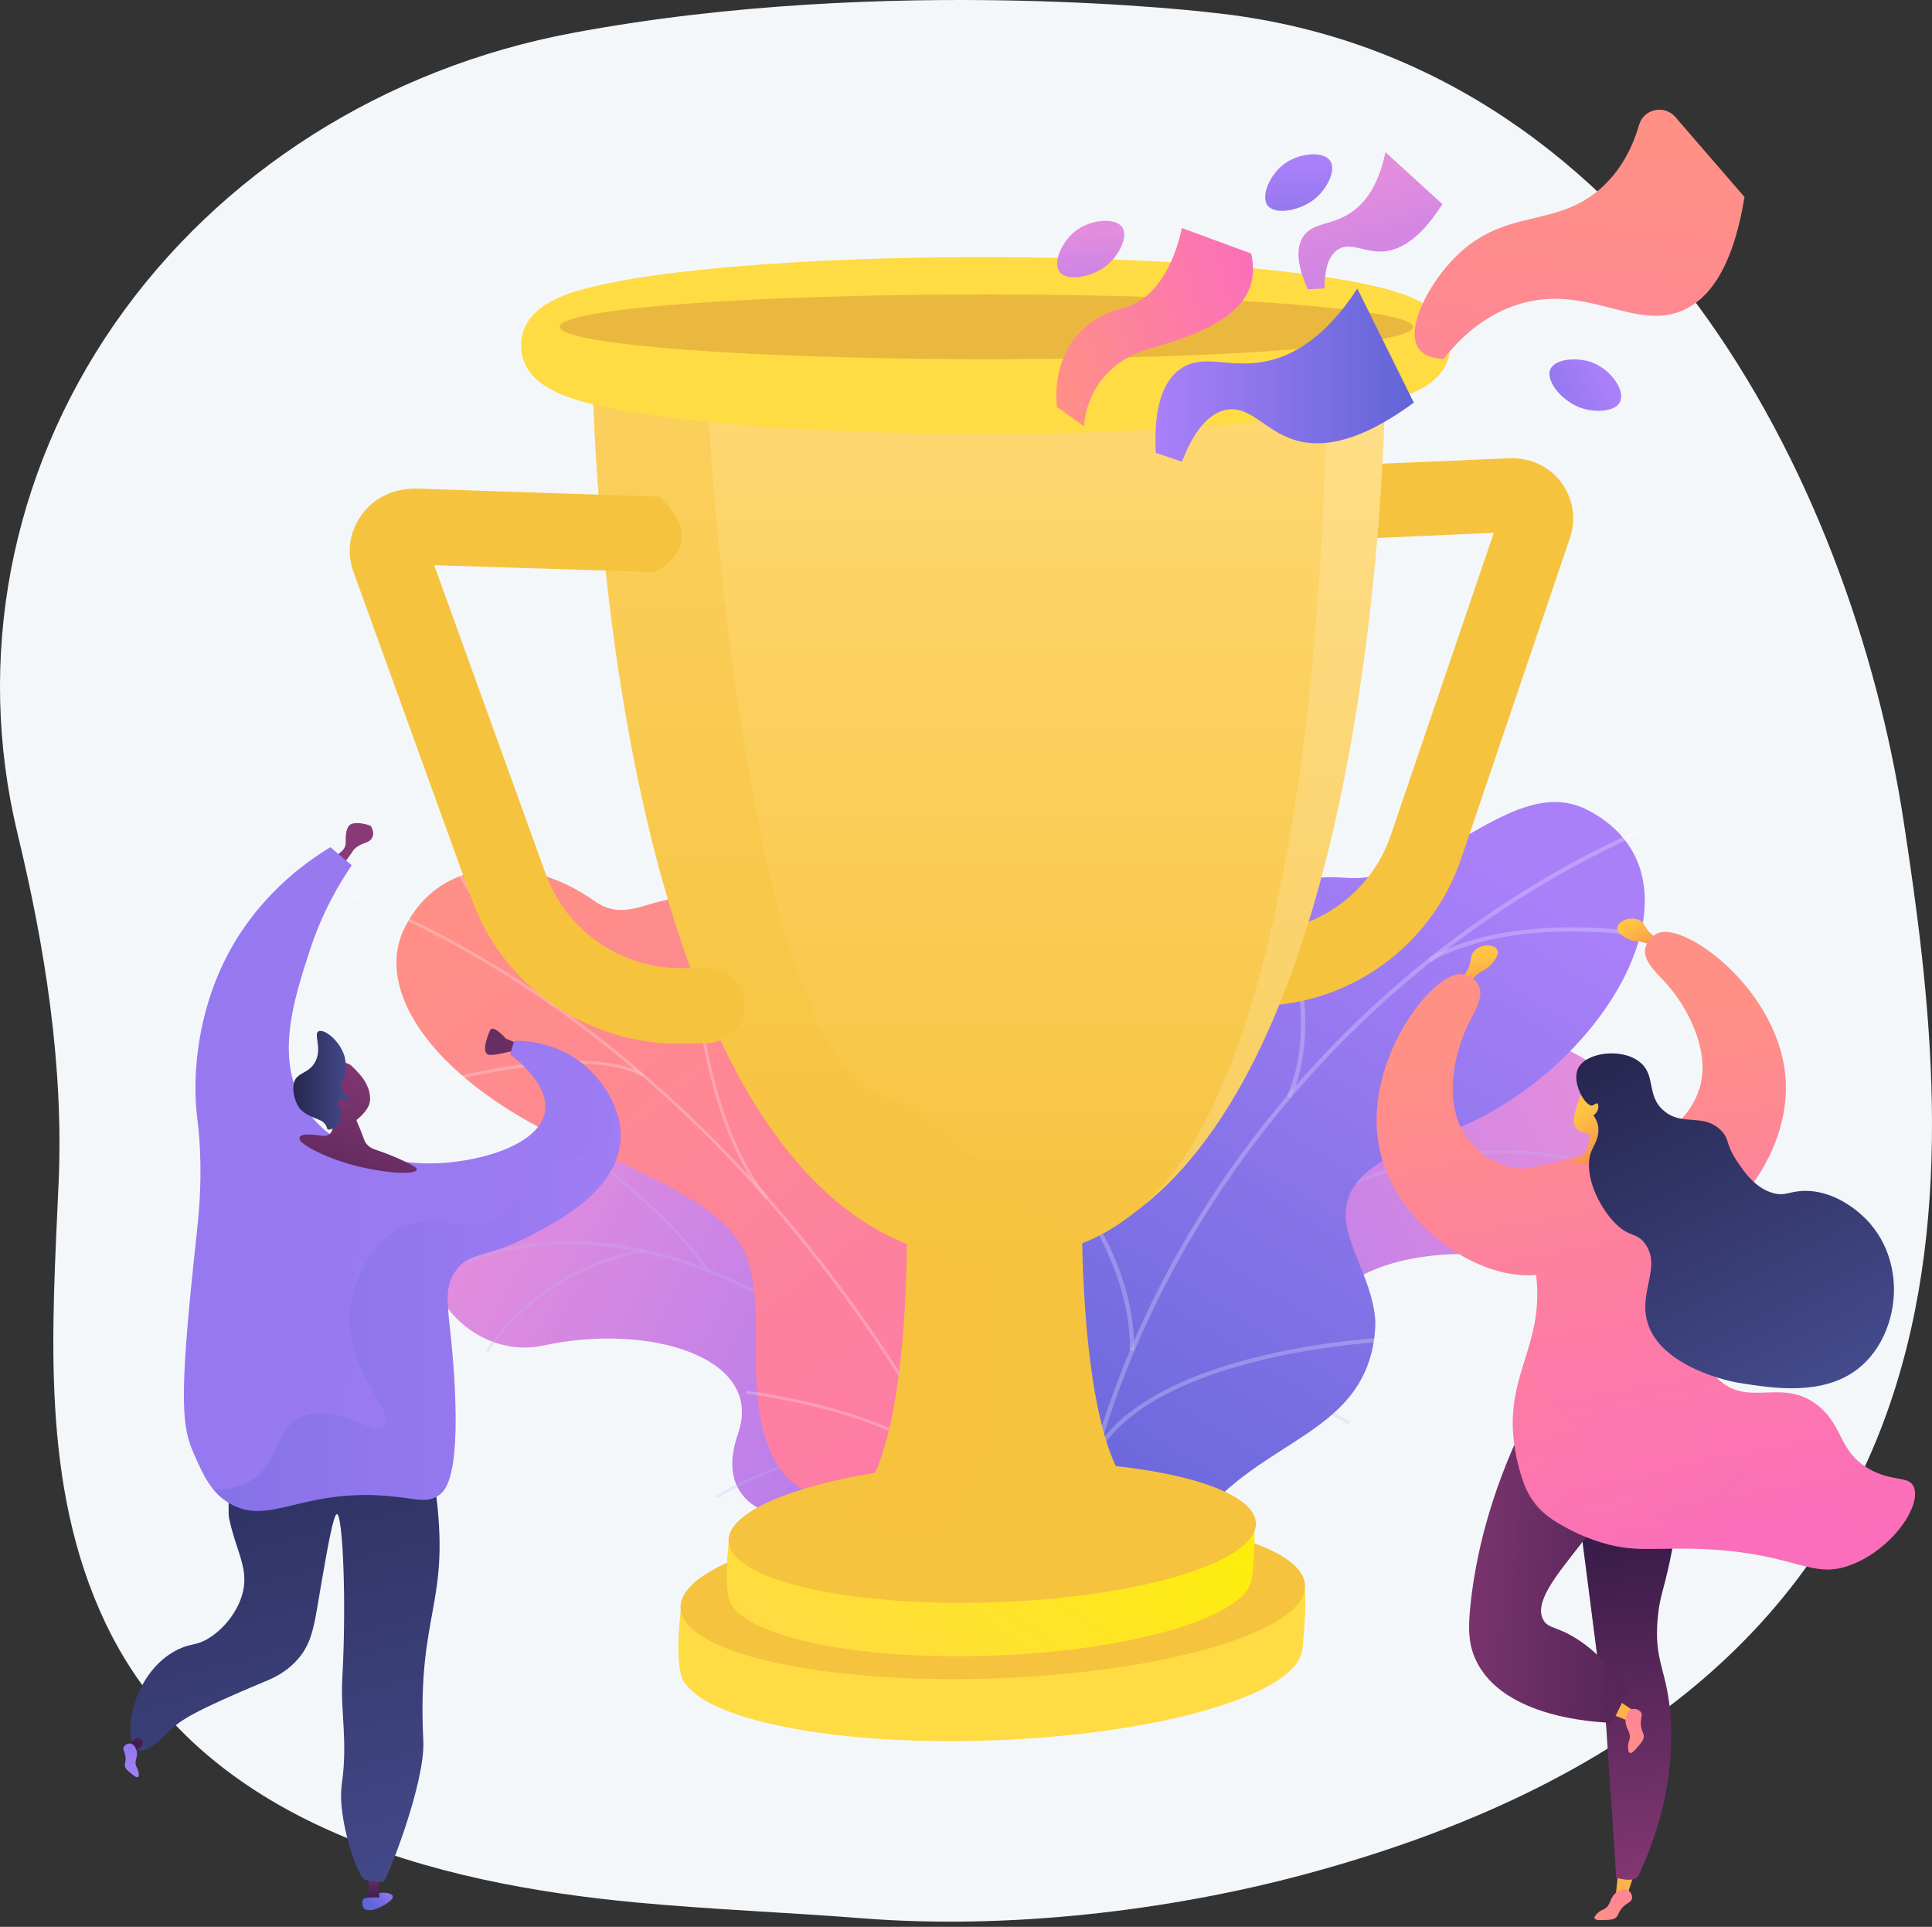 <svg width="346" height="345" viewBox="0 0 346 345" fill="none" xmlns="http://www.w3.org/2000/svg">
<rect x="0" y="0" width="346" height="345" fill="#333333" stroke="none"/>
<path d="M340.91 146.973C331.529 85.589 293.077 10.168 217.113 2.271C217.113 2.271 159.436 -4.748 102.578 5.893C68.829 12.199 39.248 30.986 20.521 57.99C1.818 84.983 -4.44 117.902 3.148 149.289C8.076 169.679 11.413 190.77 10.499 211.718C9.347 238.141 7.174 265.917 18.859 290.547C35.971 326.636 77.723 337.277 114.144 340.661C127.563 341.908 141.041 342.419 154.484 343.476C180.264 345.518 209.168 342.217 234.011 335.507C360.611 301.318 350.291 208.357 340.91 146.973Z" fill="#F4F7FA"/>
<path d="M155.909 277.069L174.684 294.039C174.684 294.039 186.915 287.602 188.459 276.653C191.594 254.304 210.95 258.614 219.322 259.208C231.957 260.099 241.968 255.562 237.455 242.666C232.349 228.083 254.425 221.48 274.624 225.862C294.384 230.149 313.408 197.503 271.489 184.286C246.456 176.401 232.278 197.681 222.552 206.719C212.838 215.768 197.508 203.394 191.665 219.889C186.678 233.985 188.043 248.77 175.503 250.23C162.963 251.679 155.197 258.994 155.909 277.069Z" fill="url(#paint0_linear)"/>
<g opacity="0.5">
<path opacity="0.5" d="M162.465 286.153L162.917 286.438C163.095 286.153 180.599 258.044 206.356 235.397C230.082 214.544 265.885 194.201 301.641 215.743L301.914 215.28C285.99 205.697 268.747 203.464 250.649 208.654C236.198 212.798 221.164 221.669 205.987 235.005C180.183 257.699 162.632 285.88 162.465 286.153Z" fill="#BEB8F2"/>
<path opacity="0.5" d="M243.18 211.148L243.619 211.457C253.808 196.897 275.599 182.801 275.812 182.659L275.527 182.208C275.314 182.362 253.44 196.506 243.18 211.148Z" fill="#BEB8F2"/>
<path opacity="0.5" d="M255.34 208.025C276.193 211.766 285.052 227.014 285.135 227.168L285.598 226.907C285.515 226.753 276.537 211.291 255.424 207.502L255.34 208.025Z" fill="#BEB8F2"/>
<path opacity="0.5" d="M190.325 251.121C211.641 236.443 241.186 254.814 241.459 255.016L241.803 254.612C241.554 254.386 211.522 235.872 190.016 250.681L190.325 251.121Z" fill="#BEB8F2"/>
<path opacity="0.5" d="M197.354 243.093L197.817 243.366C206.154 229.115 200.608 209.105 200.549 208.903L200.038 209.046C200.086 209.236 205.584 229.032 197.354 243.093Z" fill="#BEB8F2"/>
<path opacity="0.5" d="M165.767 282.069C172.904 275.311 188.496 278.933 188.65 278.969L188.769 278.447C188.116 278.292 172.75 274.718 165.399 281.677L165.767 282.069Z" fill="#BEB8F2"/>
<path opacity="0.5" d="M169.828 275.359L170.279 275.644C174.447 269.077 171.574 254.981 170.624 250.349C170.493 249.696 170.374 249.126 170.374 249.019H169.84C169.84 249.162 169.911 249.542 170.101 250.456C171.039 255.04 173.877 268.982 169.828 275.359Z" fill="#BEB8F2"/>
</g>
<path d="M208.671 288.967L191.06 304.88C191.06 304.88 179.589 298.836 178.14 288.563C175.195 267.603 157.038 271.641 149.189 272.199C137.338 273.042 127.945 268.779 132.172 256.69C136.958 243.009 116.248 236.81 97.307 240.919C78.77 244.945 60.922 214.318 100.24 201.92C123.717 194.522 137.029 214.485 146.137 222.964C155.257 231.443 169.626 219.84 175.1 235.314C179.779 248.531 178.497 262.414 190.265 263.768C202.057 265.145 209.336 272.009 208.671 288.967Z" fill="url(#paint1_linear)"/>
<g opacity="0.5">
<path opacity="0.5" d="M202.519 297.494L202.092 297.755C201.926 297.494 185.502 271.118 161.349 249.885C139.083 230.326 105.512 211.243 71.965 231.443L71.704 231.015C86.631 222.025 102.817 219.923 119.798 224.792C133.359 228.676 147.455 237 161.693 249.505C185.906 270.798 202.365 297.221 202.519 297.494Z" fill="#BEB8F2"/>
<path opacity="0.5" d="M126.804 227.132L126.389 227.417C116.829 213.76 96.392 200.543 96.19 200.412L96.463 199.985C96.665 200.127 117.185 213.392 126.804 227.132Z" fill="#BEB8F2"/>
<path opacity="0.5" d="M115.404 224.199C95.846 227.702 87.533 242.012 87.45 242.155L87.011 241.905C87.094 241.763 95.513 227.251 115.309 223.7L115.404 224.199Z" fill="#BEB8F2"/>
<path opacity="0.5" d="M176.394 264.622C156.408 250.847 128.68 268.09 128.43 268.28L128.11 267.9C128.347 267.686 156.515 250.325 176.691 264.219L176.394 264.622Z" fill="#BEB8F2"/>
<path opacity="0.5" d="M169.792 257.094L169.364 257.343C161.539 243.971 166.752 225.196 166.811 225.018L167.298 225.161C167.239 225.339 162.085 243.912 169.792 257.094Z" fill="#BEB8F2"/>
<path opacity="0.5" d="M199.419 293.658C192.722 287.317 178.104 290.713 177.949 290.749L177.831 290.262C178.436 290.119 192.864 286.771 199.752 293.29L199.419 293.658Z" fill="#BEB8F2"/>
<path opacity="0.5" d="M195.62 287.364L195.192 287.637C191.285 281.486 193.981 268.256 194.872 263.91C195.002 263.292 195.109 262.77 195.109 262.663H195.608C195.608 262.806 195.537 263.15 195.359 264.005C194.48 268.304 191.82 281.379 195.62 287.364Z" fill="#BEB8F2"/>
</g>
<path d="M165.374 287.875C163.415 296.069 168.485 302.482 172.891 306.555C173.675 306.365 174.173 306.448 175.016 306.424C182.545 306.234 185.716 304.548 193.102 303.182C194.693 302.885 199.099 300.605 200.845 299.56L204.063 297.553C204.063 297.553 206.224 278.268 195.453 275.845C184.683 273.411 184.41 254.837 183.056 245.016C182.225 238.984 179.909 236.49 179.244 234.329C172.238 211.385 177.581 202.799 170.718 196.731C163.141 190.045 154.461 198.595 145.839 191.755C136.102 184.024 140.638 167.933 129.784 162.684C127.92 161.781 125.984 160.915 123.241 160.784C116.449 160.463 112.186 165.404 106.391 161.283C94.753 152.994 78.888 152.994 72.416 166.223C66.027 179.286 81.596 198.073 112.162 208.571C133.038 218.522 134.285 222.774 135.271 233.652C135.959 241.276 132.789 262.39 145.198 267.342C157.584 272.294 167.618 278.493 165.374 287.875Z" fill="url(#paint2_linear)"/>
<g opacity="0.5">
<path opacity="0.5" d="M189.373 304.417L189.895 304.216C188.827 301.354 187.722 298.468 186.594 295.665C178.246 274.895 168.116 255.716 156.479 238.687C146.623 224.258 135.543 211.148 123.55 199.736C113.907 190.556 103.635 182.421 93.007 175.545C85.537 170.712 77.961 166.556 70.516 163.183C69.221 162.589 67.856 162.067 66.526 161.556C64.768 160.867 62.939 160.167 61.265 159.312L60.992 159.775C62.69 160.63 64.519 161.342 66.3 162.031C67.618 162.542 68.972 163.064 70.266 163.646C77.7 167.007 85.241 171.151 92.698 175.973C103.303 182.825 113.551 190.948 123.169 200.104C135.128 211.492 146.183 224.567 156.028 238.972C167.642 255.978 177.759 275.121 186.095 295.855C187.2 298.682 188.304 301.555 189.373 304.417Z" fill="#FCFDFE"/>
<path opacity="0.5" d="M137.099 214.615L137.539 214.283C123.383 197.277 123.835 159.074 123.847 158.682L123.3 158.706C123.277 159.086 122.825 197.467 137.099 214.615Z" fill="#FCFDFE"/>
<path opacity="0.5" d="M172.095 265.739L172.57 265.454C164.435 252.748 134.083 249.066 133.774 249.031L133.679 249.541C133.988 249.577 164.091 253.235 172.095 265.739Z" fill="#FCFDFE"/>
<path opacity="0.5" d="M176.038 273.363L176.548 273.162C172.926 264.018 173.247 249.434 177.451 232.084C177.665 231.218 177.665 231.218 177.629 231.123L177.118 231.324L177.379 231.229H177.106C177.095 231.289 177.023 231.621 176.928 232.001C172.689 249.434 172.368 264.136 176.038 273.363Z" fill="#FCFDFE"/>
<path opacity="0.5" d="M187.354 299.216L187.794 298.884C180.87 290.488 163.735 290.844 163.569 290.844L163.557 291.366C163.711 291.366 180.585 291.022 187.354 299.216Z" fill="#FCFDFE"/>
<path opacity="0.5" d="M190.191 304.252C190.334 295.405 193.148 286.165 198.813 276L198.338 275.774C192.638 286.023 189.788 295.345 189.657 304.275L190.191 304.252Z" fill="#FCFDFE"/>
<path opacity="0.5" d="M98.861 180.141L99.276 179.785C90.821 170.771 84.254 159.324 82.105 155.559C81.583 154.645 81.393 154.324 81.309 154.229L80.882 154.573C80.941 154.645 81.25 155.167 81.618 155.832C83.791 159.609 90.37 171.092 98.861 180.141Z" fill="#FCFDFE"/>
<path opacity="0.5" d="M115.011 192.729L115.308 192.277C104.977 186.565 81.037 192.931 80.015 193.204L80.134 193.703C80.383 193.643 104.87 187.124 115.011 192.729Z" fill="#FCFDFE"/>
</g>
<path d="M206.461 279.966C204.917 279.74 198.446 293.444 194.147 283.184C193.066 280.619 191.95 271.795 180.538 271.19C178.317 271.071 176.109 270.952 173.888 270.834C172.071 265.822 171.287 260.763 178.044 258.97C188.542 256.191 188.862 238.758 186.001 232.535C182.474 224.84 174.636 206.754 190.786 202.217C204.229 198.441 213.764 198.607 214.762 182.278C215.759 165.938 225.236 155.915 240.923 157.162C257.429 158.48 271.038 137.947 284.528 145.132C308.052 157.661 286.57 193.311 257.88 203.239C229.19 213.166 245.59 223.225 246.314 236.62C246.314 237.867 246.207 239.803 245.661 242.059C242.264 255.965 227.634 258.115 217.006 269.373C202.519 284.74 209.05 280.346 206.461 279.966Z" fill="url(#paint3_linear)"/>
<g opacity="0.5">
<path opacity="0.5" d="M194.195 269.931L193.435 269.765C205.06 217.192 243.713 170.617 294.289 148.208L294.634 148.873C244.26 171.199 205.773 217.572 194.195 269.931Z" fill="#FCFDFE"/>
<path opacity="0.5" d="M203.136 241.822L202.353 241.81C202.507 220.636 183.46 203.738 183.258 203.572L183.78 203.037C183.982 203.191 203.291 220.316 203.136 241.822Z" fill="#FCFDFE"/>
<path opacity="0.5" d="M196.616 260.312L195.927 259.944C206.841 241.288 248.106 239.483 248.522 239.459L248.57 240.195C248.154 240.219 207.316 242.012 196.616 260.312Z" fill="#FCFDFE"/>
<path opacity="0.5" d="M231.149 196.541L230.437 196.233C237.716 180.759 227.1 156.497 226.993 156.26L227.706 155.987C227.824 156.236 238.559 180.795 231.149 196.541Z" fill="#FCFDFE"/>
<path opacity="0.5" d="M256.182 172.209L255.778 171.568C273.329 161.782 300.369 167.958 300.642 168.029L300.464 168.741C300.203 168.682 273.472 162.578 256.182 172.209Z" fill="#FCFDFE"/>
</g>
<path d="M261.169 175.629C261.786 175.13 262.605 174.322 263.08 173.111C263.579 171.817 263.235 171.247 263.864 170.439C264.66 169.418 266.299 168.978 267.427 169.477C267.664 169.584 267.949 169.727 268.127 170.035C268.626 170.878 267.522 172.339 266.631 173.111C265.966 173.693 265.693 173.657 264.98 174.156C264.292 174.643 263.425 175.474 262.724 177.018L261.169 175.629Z" fill="url(#paint4_linear)"/>
<path d="M298.195 168.551C297.435 168.337 296.366 167.91 295.463 166.983C294.502 165.986 294.597 165.321 293.706 164.822C292.566 164.193 290.892 164.43 290.048 165.321C289.87 165.511 289.668 165.76 289.621 166.116C289.49 167.09 291.082 168.005 292.198 168.373C293.041 168.646 293.278 168.503 294.122 168.693C294.941 168.871 296.069 169.311 297.316 170.451L298.195 168.551Z" fill="url(#paint5_linear)"/>
<path d="M294.656 169.75C294.17 172.09 296.699 174.18 298.516 176.223C302.173 180.32 306.009 187.647 304.608 193.929C303.836 197.361 301.378 201.066 297.898 202.824C294.158 204.712 291.913 202.99 288.018 205.246C287.733 205.412 282.805 208.334 282.663 212.276C282.485 217.145 289.633 222.311 295.761 222.715C306.959 223.439 320.449 208.548 319.82 193.774C319.131 177.695 301.853 164.929 296.889 167.09C296.081 167.435 294.941 168.432 294.656 169.75Z" fill="url(#paint6_linear)"/>
<path d="M289.68 336.28L289.277 340.353L291.177 340.008L292.447 336.185L289.68 336.28Z" fill="url(#paint7_linear)"/>
<path d="M301.235 260.99C301.033 268.222 300.131 274.421 299.062 279.468C297.91 284.907 297.245 285.845 296.889 289.61C296.105 297.792 298.741 298.967 299.228 308.206C299.763 318.419 297.043 326.53 295.975 329.63C295.036 332.337 294.063 334.522 293.326 336.043C292.388 336.862 290.963 336.541 289.455 336.244C288.897 326.982 288.208 318.265 287.65 309.002C285.857 295.072 284.064 281.13 282.271 267.201C288.6 265.134 294.918 263.068 301.235 260.99Z" fill="url(#paint8_linear)"/>
<path opacity="0.3" d="M289.467 336.244C288.909 326.982 288.22 318.265 287.662 309.002C285.869 295.072 284.076 281.13 282.282 267.201C288.6 265.134 294.929 263.068 301.247 260.99C301.235 261.465 301.211 261.928 301.188 262.403C292.317 270.098 290.583 276.202 290.666 280.37C290.773 285.418 293.528 287.923 292.994 295.239C292.614 300.476 291.034 301.39 291.034 306.116C291.034 312.197 293.647 315.617 294.917 319.132C296.141 322.528 296.58 327.338 294.205 334.178C293.896 334.879 293.599 335.52 293.338 336.054C292.4 336.862 290.975 336.553 289.467 336.244Z" fill="url(#paint9_linear)"/>
<path d="M290.394 341.742C291.296 340.626 292.116 340.709 292.27 339.961C292.389 339.367 292.009 338.655 291.463 338.393C290.691 338.025 289.776 338.643 289.563 338.785C288.161 339.747 288.577 341.184 287.247 341.837C286.974 341.968 286.558 342.11 286.107 342.55C285.917 342.728 285.454 343.191 285.573 343.488C285.703 343.844 286.558 343.808 287.366 343.785C288.328 343.749 288.814 343.737 289.278 343.428C289.895 343.013 289.693 342.597 290.394 341.742Z" fill="url(#paint10_linear)"/>
<path d="M288.48 306.888L292.031 308.278L293.064 306.651L290.285 304.786L288.48 306.888Z" fill="url(#paint11_linear)"/>
<path d="M293.896 309.132C293.682 307.719 294.311 307.161 293.848 306.543C293.492 306.056 292.708 305.842 292.138 306.068C291.342 306.389 291.176 307.481 291.141 307.731C290.891 309.417 292.233 310.082 291.817 311.507C291.734 311.792 291.544 312.208 291.568 312.825C291.58 313.086 291.592 313.74 291.901 313.858C292.257 314.001 292.803 313.359 293.326 312.742C293.955 312.006 294.276 311.638 294.359 311.103C294.489 310.355 294.062 310.224 293.896 309.132Z" fill="url(#paint12_linear)"/>
<path d="M273.126 254.565C266.512 268.044 264.268 279.29 263.424 286.629C262.878 291.343 262.926 294.265 264.291 297.198C269.16 307.696 286.141 308.384 288.73 308.468C289.573 306.734 290.428 304.988 291.271 303.254C289.704 300.357 286.985 296.331 282.318 293.398C278.731 291.141 277.318 291.628 276.428 290.108C272.83 284.016 292.245 270.834 289.348 262.046C288.338 258.994 284.479 255.919 273.126 254.565Z" fill="url(#paint13_linear)"/>
<path d="M287.448 206.101C280.299 207.324 274.86 208.607 272.438 212.348C269.873 216.302 273.946 219.271 275.062 227.94C276.76 241.217 269.125 246.169 271.321 259.541C271.678 261.726 272.224 263.661 272.806 265.324C273.839 268.233 275.834 270.692 278.446 272.342C280.406 273.577 282.793 274.812 285.595 275.798C292.839 278.327 296.413 276.855 306.163 277.413C322.099 278.328 324.486 282.947 331.694 280.109C338.973 277.235 344.246 269.468 342.702 266.155C341.776 264.172 338.867 265.407 334.675 262.973C329.283 259.826 330.186 255.539 325.816 251.857C319.534 246.573 313.49 251.905 308.122 247.309C302.683 242.654 302.042 231.348 304.346 224.615C305.854 220.221 305.878 215.435 307.006 210.923C307.101 210.543 307.172 209.949 306.935 209.272C306.044 206.683 301.294 206.184 297.708 205.84C292.245 205.317 288.041 206.006 287.448 206.101Z" fill="url(#paint14_linear)"/>
<path opacity="0.3" d="M330.863 275.074C328.654 273.601 329.854 269.433 326.588 267.224C323.56 265.169 321.185 267.853 316.72 266.488C310.984 264.73 311.281 259.208 305.795 257.45C301.841 256.18 300.653 258.709 294.953 258.816C289.265 258.923 281.807 256.572 277.081 250.539C275.074 247.974 273.958 245.242 273.341 242.713C271.821 247.629 270.17 252.38 271.346 259.552C271.821 262.45 272.628 264.932 273.424 266.879C274.16 268.696 275.419 270.264 277.034 271.38C279.231 272.912 282.104 274.563 285.631 275.798C292.875 278.327 296.449 276.855 306.199 277.413C322.135 278.327 324.522 282.947 331.73 280.109C336.385 278.268 340.197 274.444 341.955 271.048C335.625 275.632 332.466 276.142 330.863 275.074Z" fill="url(#paint15_linear)"/>
<path d="M283.933 194.321C283.933 194.321 281.985 197.979 281.866 200.544C281.748 203.109 284.633 202.919 284.633 202.919L284.526 204.534C284.431 205.912 283.541 207.111 282.234 207.586L281.094 208.002C281.094 208.002 288.552 209.593 292.625 206.719L291.45 206.6C289.787 206.434 288.469 205.128 288.303 203.465L288.231 202.777C288.231 202.8 289.526 194.796 283.933 194.321Z" fill="url(#paint16_linear)"/>
<path d="M264.767 176.365C265.883 178.478 264.03 181.174 262.831 183.644C260.444 188.596 258.77 196.695 261.857 202.336C263.544 205.424 266.94 208.309 270.764 209.046C274.884 209.83 276.57 207.561 280.929 208.642C281.249 208.725 286.795 210.174 288.018 213.927C289.526 218.558 284.087 225.493 278.304 227.571C267.747 231.36 250.671 220.767 247.203 206.397C243.427 190.746 256.514 173.716 261.893 174.429C262.748 174.524 264.137 175.177 264.767 176.365Z" fill="url(#paint17_linear)"/>
<path d="M285.097 197.954C285.477 197.918 285.798 197.432 286.059 197.574C286.332 197.728 286.308 198.441 286.059 198.94C285.857 199.355 285.536 199.581 285.358 199.688C285.655 200.103 286.035 200.745 286.19 201.576C286.534 203.429 285.548 204.925 285.144 205.792C283.292 209.723 286.166 215.945 289.325 219.08C291.89 221.634 293.077 220.6 294.609 222.691C297.59 226.752 293.481 231.205 295.013 236.668C297.352 244.969 310.462 247.439 311.008 247.534C311.222 247.57 311.365 247.593 311.59 247.629C317.468 248.567 326.387 249.98 332.657 245.147C337.347 241.537 339.508 235.255 339.152 229.721C339.057 228.26 338.618 222.738 334.117 218.225C333.405 217.513 329.165 213.285 323.453 213.226C320.425 213.202 319.808 214.271 317.492 213.606C314.321 212.703 312.362 209.818 311.151 208.024C308.918 204.735 309.833 204.034 308.218 202.407C305.071 199.237 301.39 201.73 298.029 198.928C294.716 196.173 296.711 192.432 293.516 190.045C290.227 187.587 283.921 188.442 282.58 191.375C281.451 193.916 283.921 198.061 285.097 197.954Z" fill="url(#paint18_linear)"/>
<path d="M293.528 165.998C293.528 165.998 292.198 166.354 291.51 165.345C290.821 164.335 290.536 166.045 291.45 166.663C292.365 167.28 293.267 167.482 293.267 167.482L293.528 165.998Z" fill="url(#paint19_linear)"/>
<path d="M233.12 282.531C232.621 281.913 218.549 282.198 200.559 282.828C193.659 282.246 186.012 282.044 177.949 282.317C168.662 282.626 159.899 283.516 152.168 284.835C135.127 285.618 122.16 286.26 122.16 286.26C122.16 286.26 120.212 299.346 122.955 301.733H122.967C128.05 308.348 150.885 312.623 178.091 311.602C208.028 310.474 232.17 303.336 233.167 295.511C233.191 295.511 233.215 295.511 233.215 295.511C233.215 295.511 234.521 284.276 233.12 282.531Z" fill="#FFDB44"/>
<path d="M233.726 283.991C233.786 292.007 209.097 299.406 178.341 300.51C147.3 301.626 121.899 295.926 121.875 287.78C121.852 279.633 147.193 272.223 178.199 271.249C208.919 270.275 233.667 275.975 233.726 283.991Z" fill="#F6C33E"/>
<path d="M224.12 271.558C223.692 271.023 211.817 271.237 196.665 271.748C190.858 271.237 184.41 271.047 177.617 271.261C169.803 271.51 162.429 272.258 155.921 273.375C141.6 274.004 130.711 274.538 130.711 274.538C130.711 274.538 129.072 285.773 131.376 287.827H131.388C135.663 293.515 154.853 297.256 177.736 296.437C202.958 295.546 223.312 289.454 224.155 282.732C224.179 282.732 224.203 282.732 224.203 282.732C224.203 282.732 225.307 273.054 224.12 271.558Z" fill="url(#paint20_linear)"/>
<path d="M224.915 272.805C224.962 279.704 204.086 286.022 178.092 286.901C151.895 287.791 130.496 282.839 130.473 275.833C130.449 268.838 151.8 262.52 177.961 261.725C203.932 260.953 224.867 265.905 224.915 272.805Z" fill="#F6C33E"/>
<path d="M205.428 269.112C205.44 271.784 193.316 274.337 178.282 274.812C173.603 274.966 169.198 274.895 165.35 274.646C156.741 274.099 150.875 272.674 150.863 270.822C150.863 270.169 151.587 269.717 152.893 269.112C162.928 261.428 162.417 221.099 162.417 221.099L193.791 220.339C193.791 220.339 193.625 263.815 204.87 268.209C204.87 268.209 204.823 268.126 204.752 268.162C205.203 268.494 205.428 268.756 205.428 269.112Z" fill="#F6C33E"/>
<path opacity="0.3" d="M165.361 274.646C156.752 274.099 150.885 272.674 150.873 270.822C150.873 270.169 151.598 269.717 152.904 269.112C162.938 261.428 162.428 221.099 162.428 221.099L169.007 220.945C173.424 221.372 177.77 223.189 178.483 225.933C178.471 225.933 181.25 272.069 165.361 274.646Z" fill="#F6C33E"/>
<path d="M221.732 180.189L225.591 180.117C241.931 179.821 256.407 169.263 261.668 153.778L281.154 96.336C282.294 92.964 281.76 89.377 279.658 86.468C277.628 83.641 274.35 82.026 270.657 82.038C270.574 82.038 270.491 82.05 270.396 82.05L224.819 83.974C221.126 84.128 218.264 87.24 218.431 90.909C218.597 94.579 221.732 97.441 225.425 97.263L267.522 95.398L249.056 149.598C245.601 159.739 236.124 166.651 225.472 166.817L221.613 166.876C217.896 166.936 214.904 169.94 214.927 173.645C214.987 177.35 218.015 180.26 221.732 180.189Z" fill="#F6C33E"/>
<path d="M248.131 66.327C248.131 66.327 248.131 67.966 248.059 70.887C248.059 71.243 248.047 71.612 248.036 72.003C247.406 95.481 242.537 185.841 204.715 215.922C201.972 218.107 199.49 219.971 196.403 221.468C191.403 223.89 185.407 225.375 180.336 225.707V225.731C179.065 225.755 179.517 225.743 179.279 225.743C179.042 225.755 178.65 225.767 178.222 225.778V225.755C115.724 225.446 107.328 100.92 106.259 72.324C106.164 69.747 105.939 67.942 105.915 67.075C105.903 66.695 105.808 66.469 105.808 66.469L176.702 66.268H178.721L248.131 66.327Z" fill="url(#paint21_linear)"/>
<path opacity="0.4" d="M196.402 221.467C191.403 223.89 185.406 225.374 180.335 225.707V225.73C179.064 225.754 179.516 225.742 179.278 225.742C179.041 225.754 178.649 225.766 178.221 225.778V225.754C115.723 225.445 107.327 100.92 106.259 72.323C105.784 72.205 105.13 72.086 104.703 71.967C104.489 71.908 104.145 71.837 103.895 71.765C103.551 68.31 103.325 66.386 103.325 66.386L105.748 67.086L126.802 73.095C126.802 73.095 126.838 73.974 126.945 75.577C127.966 92.274 135.067 188.168 158.022 196.077C179.373 203.416 177.058 221.645 196.402 221.467Z" fill="#F6C33E"/>
<path d="M126.376 173.277L122.398 173.348C111.366 173.538 101.438 166.746 97.733 156.485L77.759 101.193L117.208 102.44C117.208 102.44 127.587 97.797 118.051 88.938L74.589 87.477C74.494 87.477 74.41 87.477 74.316 87.477C70.409 87.489 66.929 89.187 64.792 92.132C62.583 95.16 62.037 98.901 63.295 102.369L84.552 161.152C90.252 176.875 105.499 187.195 122.445 186.874L126.423 186.803C130.247 186.732 133.334 183.68 133.323 179.927C133.299 176.151 130.199 173.206 126.376 173.277Z" fill="#F6C33E"/>
<g opacity="0.4">
<path opacity="0.4" d="M248.059 70.898C248.059 71.254 248.047 71.623 248.035 72.014C247.406 95.492 242.537 185.852 204.715 215.933C238.381 185.461 237.526 68.25 237.526 68.25L248.059 70.898Z" fill="white"/>
</g>
<path d="M259.708 61.826C259.767 68.63 252.037 70.863 249.115 71.706C248.759 71.801 248.403 71.908 248.035 72.003C244.033 73.06 238.665 74.01 232.039 74.817C217.551 76.599 198.255 77.608 177.628 77.668C158.972 77.715 141.183 76.979 126.933 75.566C125.342 75.411 123.786 75.245 122.29 75.067C115.545 74.283 110.035 73.369 105.879 72.324C105.404 72.205 104.952 72.086 104.513 71.956C104.299 71.896 104.05 71.825 103.8 71.754C100.357 70.756 93.338 68.357 93.327 61.861C93.315 54.89 101.425 52.622 104.477 51.779C108.764 50.592 114.725 49.547 122.231 48.668C137.122 46.922 156.763 45.996 177.473 46.043C198.076 46.091 217.361 47.076 231.849 48.846C239.093 49.725 244.84 50.782 248.961 51.945C251.894 52.8 259.648 55.033 259.708 61.826Z" fill="#FFDB44"/>
<path d="M253.059 58.536C253.083 61.695 219.5 64.284 177.557 64.308C135.092 64.331 100.263 61.731 100.251 58.501C100.251 55.27 135.045 52.682 177.498 52.729C219.417 52.777 253.035 55.377 253.059 58.536Z" fill="#F6C33E"/>
<path opacity="0.3" d="M253.059 58.536C253.083 61.695 219.5 64.284 177.557 64.308C135.092 64.331 100.263 61.731 100.251 58.501C100.251 55.27 135.045 52.682 177.498 52.729C219.417 52.777 253.035 55.377 253.059 58.536Z" fill="#CC9D3E"/>
<path d="M92.673 186.838L90.619 185.971C90.619 185.971 88.267 183.287 87.745 184.51C87.222 185.734 85.987 188.952 87.911 188.892C89.835 188.833 91.759 187.942 92.293 188.346L92.673 186.838Z" fill="url(#paint22_linear)"/>
<path d="M58.864 154.478L61.228 152.388C61.679 151.984 61.94 151.402 61.916 150.785C61.881 149.894 61.94 148.6 62.439 147.911C63.246 146.807 66.263 147.709 66.405 147.911C66.999 148.802 67.213 150.345 65.419 150.915C63.626 151.485 63.163 152.435 63.163 152.435L60.325 156.437L58.864 154.478Z" fill="url(#paint23_linear)"/>
<path d="M70.347 339.509C70.122 338.82 67.735 338.5 66.737 339.616C66.239 340.162 65.989 341.172 66.381 341.564C66.524 341.706 66.073 342.051 66.536 341.991C68.079 341.777 70.573 340.198 70.347 339.509Z" fill="url(#paint24_linear)"/>
<path d="M67.984 340.103H65.585C66.488 338.63 65.692 334.486 65.692 334.486L68.269 334.688C68.269 334.688 68.15 335.875 67.901 337.633C67.83 338.238 67.877 339.153 67.984 340.103Z" fill="url(#paint25_linear)"/>
<path d="M74.207 249.292C75.323 252.961 76.903 258.899 77.936 266.333C80.857 287.554 74.659 288.231 75.81 311.745C76.178 319.25 69.315 336.552 68.697 336.933C68.4 336.956 68.092 336.98 67.747 336.968C67.153 336.944 66.31 336.861 65.325 336.564C64.232 336.374 60.313 325.746 61.216 319.428C62.308 311.816 60.967 306.531 61.299 300.558C62.095 286.26 61.346 271.154 60.349 271.107C59.72 271.071 58.675 277.045 57.582 283.315C56.323 290.523 56.121 293.813 53.45 296.948C51.645 299.074 49.495 300.214 47.999 300.843C29.806 308.443 32.336 308.503 28.37 311.78C27.716 312.327 25.935 313.847 24.676 313.3C23.833 312.932 23.596 311.78 23.489 311.258C22.658 307.125 25.211 298.527 31.968 295.297C34.39 294.145 35.055 294.751 37.395 293.314C40.292 291.521 42.37 288.599 43.261 285.892C44.828 281.118 42.37 278.149 41.017 271.819C40.755 270.608 41.147 259.742 42.323 252.581C43.855 243.2 74.207 249.292 74.207 249.292Z" fill="url(#paint26_linear)"/>
<path d="M68.151 339.782C68.151 339.782 65.229 339.533 64.992 340.139C64.766 340.744 64.743 342.288 66.536 341.979C68.329 341.682 68.376 340.234 68.151 339.782Z" fill="url(#paint27_linear)"/>
<path d="M92.103 186.364C91.853 187.159 91.592 187.967 91.343 188.763C93.183 190.164 98.23 194.368 97.625 198.869C96.746 205.376 84.621 208.333 76.938 208.31C74.837 208.31 61.156 208.274 54.732 198.465C49.091 189.843 52.583 179.084 55.468 170.201C57.701 163.337 60.776 158.171 62.997 154.929C61.727 153.849 60.456 152.768 59.173 151.688C54.554 154.478 45.944 160.642 40.375 171.709C35.245 181.91 34.948 191.815 35.008 195.579C35.079 200.246 35.768 201.529 35.886 208.274C35.993 214.497 35.495 218.38 34.723 225.624C32.027 251.073 32.68 255.633 34.663 260.17C36.326 263.982 37.763 267.271 41.242 269.254C48.213 273.209 54.055 266.606 69.255 267.829C74.54 268.257 76.416 269.254 78.589 267.734C79.86 266.844 82.211 264.397 81.451 248.532C80.798 234.982 78.826 231.384 81.653 227.488C84.135 224.08 86.676 225.422 94.323 221.563C99.323 219.033 110.117 213.582 111.079 204.604C111.768 198.097 106.958 192.978 106.175 192.147C100.653 186.281 93.29 186.34 92.103 186.364Z" fill="url(#paint28_linear)"/>
<path d="M66.268 197.006C66.4 194.631 64.819 192.82 64.483 192.429C63.034 190.793 62.726 190.59 62.156 190.387L61.38 190.127C61.38 190.127 61.336 190.127 61.292 190.112C60.824 190.054 59.331 190.344 59.053 190.474C58.145 190.894 57.999 194.978 59.521 200.38C59.536 200.597 59.536 200.815 59.55 201.032C59.565 201.35 59.58 201.611 59.58 201.814C59.609 202.77 58.76 203.523 57.809 203.378C52.921 202.639 53.594 203.812 53.755 204.174C54.15 205.058 58.672 207.52 64.131 208.852C70.893 210.416 75.152 210.228 74.581 209.2C74.361 208.809 71.01 207.085 67.044 205.782C66.151 205.492 65.434 204.797 65.156 203.914C64.761 202.712 64 201.061 63.824 200.554C64.146 200.264 66.166 198.758 66.268 197.006Z" fill="url(#paint29_linear)"/>
<path d="M61.787 189.506C62.129 191.107 61.773 192.982 61.457 193.338C61.418 193.379 61.194 193.666 61.035 194.104C61.009 194.159 60.996 194.227 60.983 194.309C60.864 195.39 62.657 196.225 62.459 196.745C62.314 197.128 61.167 196.923 61.101 197.237C61.035 197.525 62.037 197.881 61.971 198.223C61.919 198.483 61.339 198.387 61.075 198.838C60.943 199.057 61.022 199.194 60.969 199.796C60.943 200.138 60.864 200.521 60.798 200.74C60.468 201.808 59.032 202.492 58.663 202.191C58.557 202.109 58.61 201.999 58.452 201.671C58.452 201.671 58.307 201.356 58.004 201.041C57.582 200.576 56.738 200.371 55.855 199.974C54.221 199.249 53.641 198.442 53.469 198.168C53.403 198.072 53.364 197.99 53.337 197.935C52.718 196.841 52.336 195.116 52.626 193.926C53.1 191.942 55.209 192.339 56.409 190.204C57.793 187.741 56.105 185.209 57.028 184.662C58.056 184.087 61.167 186.55 61.787 189.506Z" fill="url(#paint30_linear)"/>
<path d="M61.31 196.992C60.871 196.6 60.361 197.17 60.503 197.776C60.634 198.382 61.358 198.88 61.904 198.631C62.439 198.382 61.916 197.515 61.31 196.992Z" fill="url(#paint31_linear)"/>
<path d="M25.341 312.67L23.821 313.881L22.788 312.765L24.189 311.399C24.462 311.126 24.901 311.114 25.198 311.352L25.341 311.471C25.721 311.791 25.721 312.361 25.341 312.67Z" fill="url(#paint32_linear)"/>
<path d="M22.491 314.808C22.456 313.68 21.898 313.348 22.159 312.801C22.361 312.374 22.943 312.101 23.418 312.196C24.083 312.326 24.356 313.158 24.427 313.336C24.855 314.606 23.916 315.307 24.439 316.352C24.546 316.566 24.748 316.851 24.819 317.338C24.855 317.54 24.926 318.05 24.712 318.181C24.463 318.335 23.94 317.92 23.453 317.516C22.86 317.041 22.563 316.791 22.42 316.388C22.206 315.841 22.527 315.675 22.491 314.808Z" fill="url(#paint33_linear)"/>
<path opacity="0.3" d="M53.972 253.697C60.004 250.99 66.654 257.331 68.649 255.193C70.929 252.771 61.762 245.206 62.652 234.815C63.175 228.759 67.153 221.42 73.138 219.235C79.373 216.954 84.265 221.574 89.312 218.035C92.019 216.147 91.01 214.544 94.109 211.444C99.406 206.148 105.082 208.107 108.193 204.557C109.309 203.286 110.164 201.208 109.844 197.645C110.723 199.616 111.328 202.003 111.043 204.604C110.081 213.582 99.287 219.033 94.288 221.562C86.652 225.422 84.099 224.08 81.617 227.488C78.791 231.383 80.762 234.981 81.415 248.531C82.175 264.397 79.836 266.843 78.553 267.734C76.38 269.254 74.504 268.256 69.219 267.829C54.019 266.618 48.189 273.208 41.206 269.254C39.983 268.565 39.021 267.71 38.214 266.736C42.097 266.701 44.543 265.596 46.146 264.183C49.899 260.917 49.388 255.763 53.972 253.697Z" fill="url(#paint34_linear)"/>
<path d="M189.289 72.882L194.146 76.314C194.146 76.314 194.264 65.65 206.151 62.337C218.038 59.036 226.173 54.618 224.071 45.391L211.637 40.819C211.637 40.819 209.607 52.979 201.259 55.117C187.187 58.727 189.289 72.882 189.289 72.882Z" fill="url(#paint35_linear)"/>
<path d="M206.994 81.077C206.709 75.697 207.196 68.964 211.447 66.031C215.615 63.157 220.235 66.114 226.968 64.641C231.374 63.679 237.204 60.711 243.082 51.673C246.455 58.478 249.827 65.283 253.2 72.087C242.786 79.759 236.064 80.139 231.718 78.737C226.529 77.075 223.94 72.633 219.689 73.358C215.746 74.035 213.217 78.69 211.661 82.668C210.117 82.134 208.562 81.599 206.994 81.077Z" fill="url(#paint36_linear)"/>
<path d="M234.212 51.792C232.87 48.811 231.659 44.904 233.416 42.315C235.138 39.774 238.392 40.427 241.871 38.111C244.151 36.603 246.787 33.646 248.117 27.245C251.514 30.345 254.922 33.444 258.318 36.544C254.126 43.17 250.421 44.856 247.654 45.023C244.353 45.224 241.919 43.289 239.686 44.631C237.608 45.878 237.204 49.06 237.204 51.649C236.195 51.709 235.209 51.744 234.212 51.792Z" fill="url(#paint37_linear)"/>
<path d="M254.103 62.468C251.609 59.083 255.682 50.996 260.611 46.044C269.695 36.912 278.922 41.127 287.211 33.242C289.491 31.069 291.973 27.72 293.552 22.341C294.395 19.479 298.088 18.695 300.036 20.951C304.168 25.725 308.301 30.499 312.421 35.273C310.189 49.001 305.451 53.751 301.473 55.532C292.887 59.368 284.432 50.853 272.308 54.38C265.717 56.292 261.228 60.841 258.509 64.273C256.917 64.178 255.077 63.798 254.103 62.468Z" fill="url(#paint38_linear)"/>
<path d="M230.162 29.228C232.787 27.388 237.026 26.984 238.237 28.813C239.342 30.487 237.667 33.599 235.874 35.249C233.155 37.767 228.369 38.586 227.004 36.781C225.721 35.095 227.443 31.128 230.162 29.228Z" fill="url(#paint39_linear)"/>
<path d="M285.785 65.175C288.683 66.553 291.117 70.032 290.12 71.992C289.205 73.773 285.678 73.856 283.351 73.108C279.824 71.98 276.748 68.227 277.639 66.137C278.482 64.202 282.781 63.75 285.785 65.175Z" fill="url(#paint40_linear)"/>
<path d="M192.922 41.127C195.547 39.287 199.786 38.883 200.997 40.712C202.102 42.386 200.427 45.497 198.634 47.148C195.915 49.666 191.129 50.485 189.763 48.68C188.481 46.994 190.203 43.027 192.922 41.127Z" fill="url(#paint41_linear)"/>
<defs>
<linearGradient id="paint0_linear" x1="287.835" y1="197.812" x2="154.508" y2="270.277" gradientUnits="userSpaceOnUse">
<stop offset="0.004" stop-color="#E38DDD"/>
<stop offset="1" stop-color="#9571F6"/>
</linearGradient>
<linearGradient id="paint1_linear" x1="84.922" y1="214.621" x2="209.985" y2="282.595" gradientUnits="userSpaceOnUse">
<stop offset="0.004" stop-color="#E38DDD"/>
<stop offset="1" stop-color="#9571F6"/>
</linearGradient>
<linearGradient id="paint2_linear" x1="89.828" y1="148.176" x2="225.389" y2="321.046" gradientUnits="userSpaceOnUse">
<stop stop-color="#FF9085"/>
<stop offset="1" stop-color="#FB6FBB"/>
</linearGradient>
<linearGradient id="paint3_linear" x1="262.448" y1="151.104" x2="181.559" y2="278.818" gradientUnits="userSpaceOnUse">
<stop stop-color="#AA80F9"/>
<stop offset="0.996" stop-color="#6165D7"/>
</linearGradient>
<linearGradient id="paint4_linear" x1="264.42" y1="171.343" x2="266.269" y2="182.122" gradientUnits="userSpaceOnUse">
<stop stop-color="#FFC444"/>
<stop offset="0.996" stop-color="#F36F56"/>
</linearGradient>
<linearGradient id="paint5_linear" x1="292.619" y1="165.245" x2="297.242" y2="173.434" gradientUnits="userSpaceOnUse">
<stop stop-color="#FFC444"/>
<stop offset="0.996" stop-color="#F36F56"/>
</linearGradient>
<linearGradient id="paint6_linear" x1="298.771" y1="180.674" x2="308.165" y2="266.057" gradientUnits="userSpaceOnUse">
<stop stop-color="#FF9085"/>
<stop offset="1" stop-color="#FB6FBB"/>
</linearGradient>
<linearGradient id="paint7_linear" x1="291.112" y1="345.368" x2="289.711" y2="305.585" gradientUnits="userSpaceOnUse">
<stop stop-color="#FFC444"/>
<stop offset="0.996" stop-color="#F36F56"/>
</linearGradient>
<linearGradient id="paint8_linear" x1="292.134" y1="268.802" x2="297.938" y2="341.541" gradientUnits="userSpaceOnUse">
<stop stop-color="#311944"/>
<stop offset="1" stop-color="#893976"/>
</linearGradient>
<linearGradient id="paint9_linear" x1="292.134" y1="268.802" x2="297.938" y2="341.541" gradientUnits="userSpaceOnUse">
<stop stop-color="#311944"/>
<stop offset="1" stop-color="#893976"/>
</linearGradient>
<linearGradient id="paint10_linear" x1="287.831" y1="345.689" x2="293.714" y2="323.509" gradientUnits="userSpaceOnUse">
<stop stop-color="#FF9085"/>
<stop offset="1" stop-color="#FB6FBB"/>
</linearGradient>
<linearGradient id="paint11_linear" x1="295.651" y1="310.964" x2="268.905" y2="287.958" gradientUnits="userSpaceOnUse">
<stop stop-color="#FFC444"/>
<stop offset="0.996" stop-color="#F36F56"/>
</linearGradient>
<linearGradient id="paint12_linear" x1="295.063" y1="313.693" x2="282.757" y2="294.323" gradientUnits="userSpaceOnUse">
<stop stop-color="#FF9085"/>
<stop offset="1" stop-color="#FB6FBB"/>
</linearGradient>
<linearGradient id="paint13_linear" x1="319.241" y1="283.255" x2="251.298" y2="280.167" gradientUnits="userSpaceOnUse">
<stop stop-color="#311944"/>
<stop offset="1" stop-color="#893976"/>
</linearGradient>
<linearGradient id="paint14_linear" x1="292.245" y1="176.466" x2="309.142" y2="274.985" gradientUnits="userSpaceOnUse">
<stop stop-color="#FF9085"/>
<stop offset="1" stop-color="#FB6FBB"/>
</linearGradient>
<linearGradient id="paint15_linear" x1="265.604" y1="215.374" x2="311.887" y2="274.681" gradientUnits="userSpaceOnUse">
<stop stop-color="#FF9085"/>
<stop offset="1" stop-color="#FB6FBB"/>
</linearGradient>
<linearGradient id="paint16_linear" x1="282.396" y1="199.473" x2="290.336" y2="211.359" gradientUnits="userSpaceOnUse">
<stop stop-color="#FFC444"/>
<stop offset="0.996" stop-color="#F36F56"/>
</linearGradient>
<linearGradient id="paint17_linear" x1="263.824" y1="187.992" x2="278.345" y2="272.655" gradientUnits="userSpaceOnUse">
<stop stop-color="#FF9085"/>
<stop offset="1" stop-color="#FB6FBB"/>
</linearGradient>
<linearGradient id="paint18_linear" x1="325.907" y1="248.897" x2="293.253" y2="185.08" gradientUnits="userSpaceOnUse">
<stop stop-color="#444B8C"/>
<stop offset="0.996" stop-color="#26264F"/>
</linearGradient>
<linearGradient id="paint19_linear" x1="292.085" y1="165.288" x2="293.97" y2="174.502" gradientUnits="userSpaceOnUse">
<stop stop-color="#FFC444"/>
<stop offset="0.996" stop-color="#F36F56"/>
</linearGradient>
<linearGradient id="paint20_linear" x1="158.057" y1="306.871" x2="196.204" y2="252.107" gradientUnits="userSpaceOnUse">
<stop stop-color="#FFDB44"/>
<stop offset="1" stop-color="#FEEF06"/>
</linearGradient>
<linearGradient id="paint21_linear" x1="176.969" y1="66.268" x2="176.969" y2="225.778" gradientUnits="userSpaceOnUse">
<stop stop-color="#FFD873"/>
<stop offset="1" stop-color="#F6C33E"/>
</linearGradient>
<linearGradient id="paint22_linear" x1="-12.089" y1="182.918" x2="147.51" y2="188.701" gradientUnits="userSpaceOnUse">
<stop stop-color="#311944"/>
<stop offset="1" stop-color="#893976"/>
</linearGradient>
<linearGradient id="paint23_linear" x1="49.866" y1="180.403" x2="58.635" y2="161.242" gradientUnits="userSpaceOnUse">
<stop stop-color="#311944"/>
<stop offset="1" stop-color="#893976"/>
</linearGradient>
<linearGradient id="paint24_linear" x1="71.331" y1="337.281" x2="66.764" y2="341.343" gradientUnits="userSpaceOnUse">
<stop stop-color="#AA80F9"/>
<stop offset="0.996" stop-color="#6165D7"/>
</linearGradient>
<linearGradient id="paint25_linear" x1="66.932" y1="341.351" x2="66.932" y2="333.395" gradientUnits="userSpaceOnUse">
<stop stop-color="#311944"/>
<stop offset="1" stop-color="#893976"/>
</linearGradient>
<linearGradient id="paint26_linear" x1="65.091" y1="345.549" x2="35.31" y2="225.315" gradientUnits="userSpaceOnUse">
<stop stop-color="#444B8C"/>
<stop offset="0.996" stop-color="#26264F"/>
</linearGradient>
<linearGradient id="paint27_linear" x1="70.872" y1="336.765" x2="66.305" y2="340.827" gradientUnits="userSpaceOnUse">
<stop stop-color="#AA80F9"/>
<stop offset="0.996" stop-color="#6165D7"/>
</linearGradient>
<linearGradient id="paint28_linear" x1="260.279" y1="224.998" x2="-555.991" y2="170.493" gradientUnits="userSpaceOnUse">
<stop stop-color="#AA80F9"/>
<stop offset="0.996" stop-color="#6165D7"/>
</linearGradient>
<linearGradient id="paint29_linear" x1="52.829" y1="239.187" x2="70.287" y2="187.682" gradientUnits="userSpaceOnUse">
<stop stop-color="#311944"/>
<stop offset="1" stop-color="#893976"/>
</linearGradient>
<linearGradient id="paint30_linear" x1="62.492" y1="193.435" x2="52.548" y2="193.435" gradientUnits="userSpaceOnUse">
<stop stop-color="#444B8C"/>
<stop offset="0.996" stop-color="#26264F"/>
</linearGradient>
<linearGradient id="paint31_linear" x1="49.732" y1="231.67" x2="64.166" y2="189.529" gradientUnits="userSpaceOnUse">
<stop stop-color="#311944"/>
<stop offset="1" stop-color="#893976"/>
</linearGradient>
<linearGradient id="paint32_linear" x1="21.178" y1="316.292" x2="38.645" y2="294.755" gradientUnits="userSpaceOnUse">
<stop stop-color="#311944"/>
<stop offset="1" stop-color="#893976"/>
</linearGradient>
<linearGradient id="paint33_linear" x1="22.231" y1="318.496" x2="29.038" y2="301.793" gradientUnits="userSpaceOnUse">
<stop stop-color="#AA80F9"/>
<stop offset="0.996" stop-color="#6165D7"/>
</linearGradient>
<linearGradient id="paint34_linear" x1="111.134" y1="234.097" x2="38.251" y2="234.097" gradientUnits="userSpaceOnUse">
<stop stop-color="#AA80F9"/>
<stop offset="0.996" stop-color="#6165D7"/>
</linearGradient>
<linearGradient id="paint35_linear" x1="186.438" y1="63.67" x2="225.945" y2="51.436" gradientUnits="userSpaceOnUse">
<stop stop-color="#FF9085"/>
<stop offset="1" stop-color="#FB6FBB"/>
</linearGradient>
<linearGradient id="paint36_linear" x1="206.933" y1="67.166" x2="253.207" y2="67.166" gradientUnits="userSpaceOnUse">
<stop stop-color="#AA80F9"/>
<stop offset="0.996" stop-color="#6165D7"/>
</linearGradient>
<linearGradient id="paint37_linear" x1="242.545" y1="32.105" x2="259.183" y2="87.961" gradientUnits="userSpaceOnUse">
<stop offset="0.004" stop-color="#E38DDD"/>
<stop offset="1" stop-color="#9571F6"/>
</linearGradient>
<linearGradient id="paint38_linear" x1="284.665" y1="25.816" x2="273.403" y2="162.348" gradientUnits="userSpaceOnUse">
<stop stop-color="#FF9085"/>
<stop offset="1" stop-color="#FB6FBB"/>
</linearGradient>
<linearGradient id="paint39_linear" x1="232.488" y1="29.204" x2="233.265" y2="57.892" gradientUnits="userSpaceOnUse">
<stop stop-color="#AA80F9"/>
<stop offset="0.996" stop-color="#6165D7"/>
</linearGradient>
<linearGradient id="paint40_linear" x1="286.943" y1="67.181" x2="262.365" y2="81.996" gradientUnits="userSpaceOnUse">
<stop stop-color="#AA80F9"/>
<stop offset="0.996" stop-color="#6165D7"/>
</linearGradient>
<linearGradient id="paint41_linear" x1="195.246" y1="41.102" x2="196.023" y2="69.79" gradientUnits="userSpaceOnUse">
<stop offset="0.004" stop-color="#E38DDD"/>
<stop offset="1" stop-color="#9571F6"/>
</linearGradient>
</defs>
</svg>
